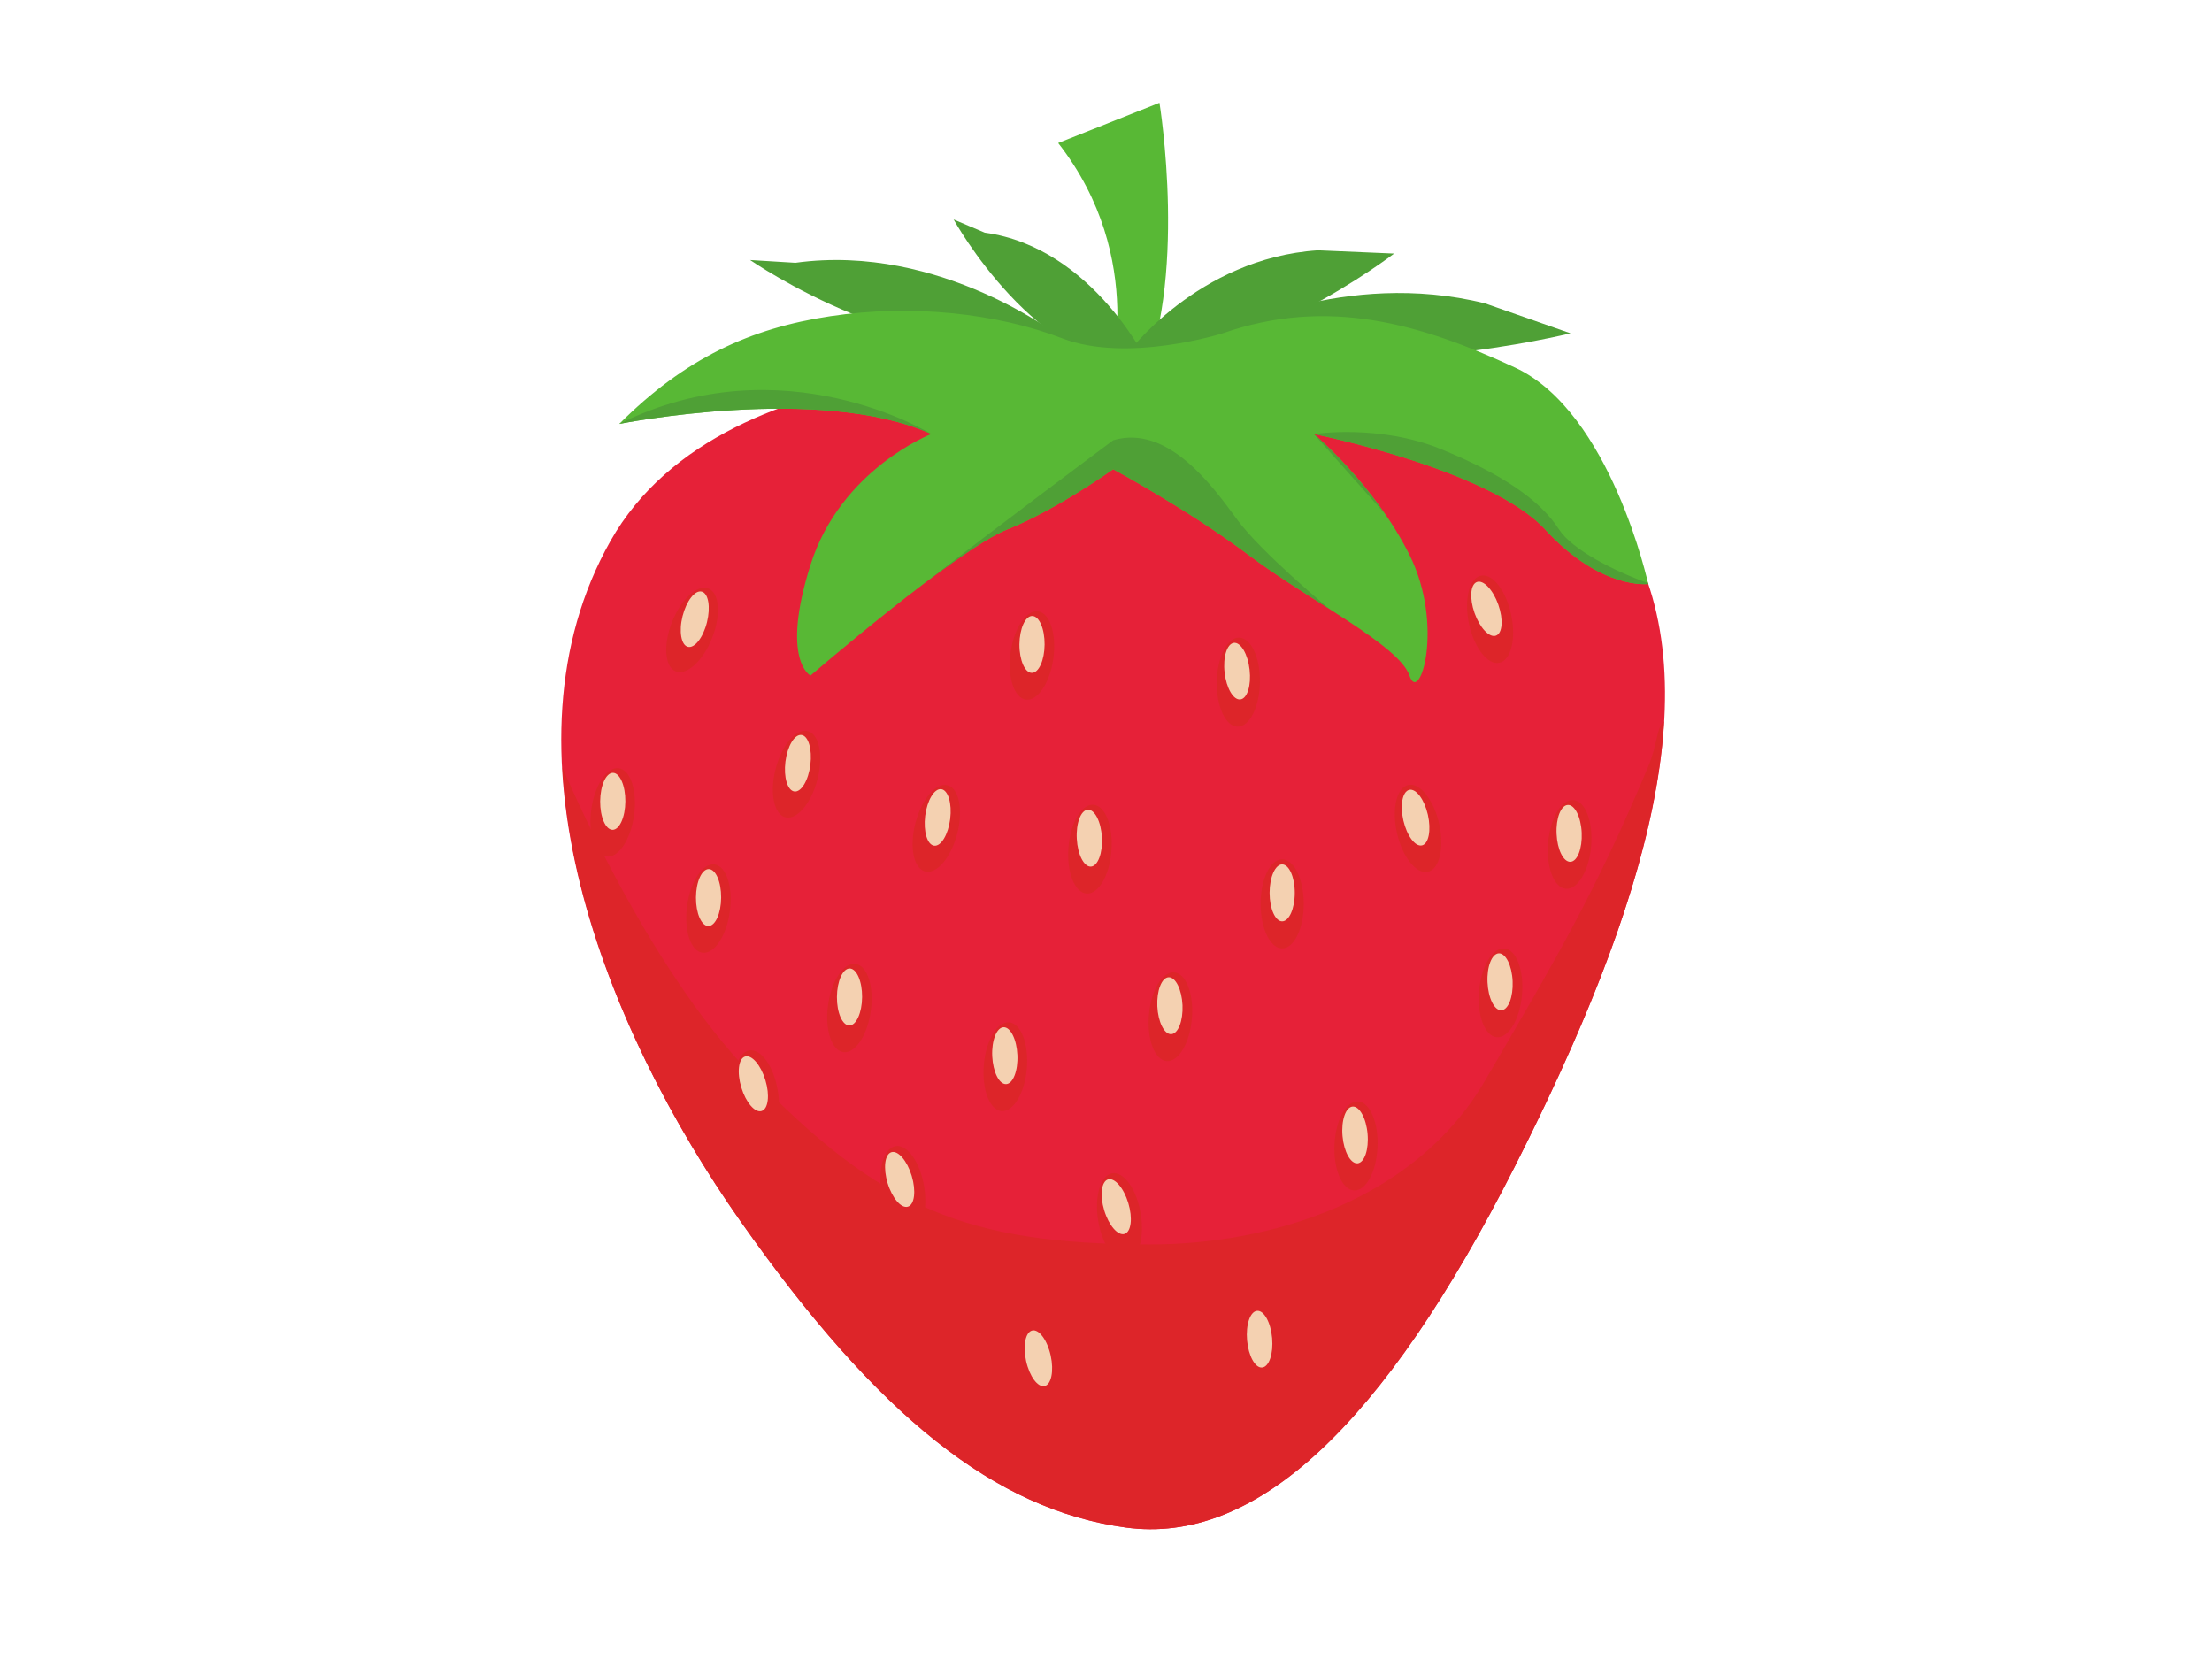 <svg xmlns="http://www.w3.org/2000/svg" xmlns:xlink="http://www.w3.org/1999/xlink" width="200" zoomAndPan="magnify" viewBox="0 0 150 112.5" height="150" preserveAspectRatio="xMidYMid meet" version="1.0"><defs><clipPath id="dce1849431"><path d="M 71 6.969 L 80 6.969 L 80 27 L 71 27 Z M 71 6.969 " clip-rule="nonzero"/></clipPath></defs><g clip-path="url(#dce1849431)"><path fill="#58b835" d="M 75.168 26.129 C 75.168 26.129 77.898 17.551 71.758 9.699 L 78.625 6.969 C 78.625 6.969 80.629 19.246 77.219 26.25 L 75.168 26.129 " fill-opacity="1" fill-rule="nonzero"/></g><path fill="#e62138" d="M 74.074 25.152 C 74.074 25.152 49.277 22.719 41.391 36.695 C 33.504 50.668 40.906 69.574 50.234 82.84 C 59.566 96.105 67.523 102.375 76.324 103.582 C 85.121 104.789 93.801 96.723 102.734 79.078 C 111.668 61.43 116.258 46.105 110.059 35.891 C 103.859 25.68 89.461 24.258 74.074 25.152 " fill-opacity="1" fill-rule="nonzero"/><path fill="#4fa036" d="M 72.027 22.941 C 72.027 22.941 63.836 16.457 53.938 17.82 L 50.867 17.633 C 50.867 17.633 62.469 25.672 72.027 22.941 " fill-opacity="1" fill-rule="nonzero"/><path fill="#4fa036" d="M 77.969 24.844 C 77.969 24.844 74.199 16.789 66.777 15.777 L 64.668 14.883 C 64.668 14.883 70.359 25.207 77.969 24.844 " fill-opacity="1" fill-rule="nonzero"/><path fill="#4fa036" d="M 82.91 22.602 C 82.91 22.602 91.141 18.199 100.695 20.57 L 106.5 22.602 C 106.5 22.602 91.406 26.355 82.91 22.602 " fill-opacity="1" fill-rule="nonzero"/><path fill="#4fa036" d="M 76.426 24.012 C 76.426 24.012 81.195 17.512 89.371 16.973 L 94.539 17.195 C 94.539 17.195 84.27 25.07 76.426 24.012 " fill-opacity="1" fill-rule="nonzero"/><path fill="#58b835" d="M 63.152 29.43 C 63.152 29.43 57.008 31.816 54.961 38.305 C 52.914 44.789 54.961 45.812 54.961 45.812 C 54.961 45.812 64.859 37.281 68.273 35.914 C 71.684 34.547 75.484 31.816 75.484 31.816 C 75.484 31.816 80.559 34.547 84.656 37.621 C 88.75 40.695 94.895 43.766 95.578 45.812 C 96.262 47.863 97.965 42.402 95.578 37.621 C 93.188 32.84 89.094 29.43 89.094 29.43 C 89.094 29.43 101.039 31.816 104.793 35.914 C 108.547 40.012 111.77 39.602 111.77 39.602 C 111.77 39.602 109.23 27.941 102.746 24.93 C 96.262 21.918 90.004 20.133 82.91 22.602 C 82.91 22.602 76.465 24.648 72.027 22.941 C 67.59 21.234 61.789 20.617 56.328 21.438 C 50.867 22.258 46.43 24.309 41.992 28.746 C 41.992 28.746 55.645 26.016 63.152 29.43 " fill-opacity="1" fill-rule="nonzero"/><path fill="#dd2529" d="M 102.734 79.078 C 108.426 67.836 112.34 57.547 112.84 48.91 C 112.316 49.359 112.418 50.434 111.77 51.98 C 108.207 60.492 105.477 65.102 100.695 73.293 C 95.918 81.488 86 84.402 77.969 84.387 C 65.621 84.367 59.738 82 50.867 72.781 C 43.816 65.461 38.41 52.688 38.141 52.039 C 38.719 62.73 44.039 74.031 50.234 82.84 C 59.566 96.105 67.523 102.375 76.324 103.582 C 85.121 104.789 93.801 96.723 102.734 79.078 " fill-opacity="1" fill-rule="nonzero"/><path fill="#dd2529" d="M 88.41 61.293 C 88.41 62.961 87.754 64.312 86.945 64.312 C 86.137 64.312 85.484 62.961 85.484 61.293 C 85.484 59.625 86.137 58.273 86.945 58.273 C 87.754 58.273 88.41 59.625 88.41 61.293 " fill-opacity="1" fill-rule="nonzero"/><path fill="#f4d1b1" d="M 87.801 60.547 C 87.801 61.613 87.418 62.477 86.945 62.477 C 86.477 62.477 86.094 61.613 86.094 60.547 C 86.094 59.48 86.477 58.617 86.945 58.617 C 87.418 58.617 87.801 59.48 87.801 60.547 " fill-opacity="1" fill-rule="nonzero"/><path fill="#dd2529" d="M 97.59 55.848 C 97.957 57.473 97.621 58.938 96.832 59.117 C 96.047 59.297 95.105 58.125 94.734 56.5 C 94.363 54.871 94.703 53.41 95.492 53.23 C 96.277 53.051 97.219 54.223 97.59 55.848 " fill-opacity="1" fill-rule="nonzero"/><path fill="#f4d1b1" d="M 96.828 55.254 C 97.062 56.293 96.883 57.223 96.426 57.328 C 95.965 57.43 95.402 56.672 95.164 55.633 C 94.926 54.594 95.105 53.668 95.566 53.562 C 96.027 53.457 96.59 54.215 96.828 55.254 " fill-opacity="1" fill-rule="nonzero"/><path fill="#dd2529" d="M 75.371 57.695 C 75.242 59.359 74.488 60.656 73.68 60.594 C 72.875 60.531 72.324 59.133 72.453 57.469 C 72.582 55.809 73.34 54.512 74.145 54.57 C 74.949 54.633 75.5 56.031 75.371 57.695 " fill-opacity="1" fill-rule="nonzero"/><path fill="#f4d1b1" d="M 74.723 56.789 C 74.781 57.855 74.445 58.738 73.977 58.766 C 73.504 58.789 73.078 57.945 73.02 56.883 C 72.961 55.816 73.297 54.934 73.77 54.91 C 74.238 54.883 74.668 55.727 74.723 56.789 " fill-opacity="1" fill-rule="nonzero"/><path fill="#dd2529" d="M 64.91 56.543 C 64.488 58.156 63.516 59.301 62.73 59.094 C 61.949 58.891 61.656 57.418 62.078 55.805 C 62.5 54.191 63.473 53.047 64.254 53.25 C 65.039 53.457 65.332 54.93 64.91 56.543 " fill-opacity="1" fill-rule="nonzero"/><path fill="#f4d1b1" d="M 64.434 55.539 C 64.301 56.594 63.816 57.406 63.348 57.348 C 62.879 57.289 62.609 56.383 62.738 55.324 C 62.871 54.27 63.359 53.457 63.828 53.516 C 64.293 53.574 64.566 54.48 64.434 55.539 " fill-opacity="1" fill-rule="nonzero"/><path fill="#dd2529" d="M 55.43 52.867 C 55.012 54.48 54.035 55.625 53.254 55.422 C 52.473 55.215 52.18 53.742 52.598 52.129 C 53.02 50.516 53.996 49.371 54.777 49.578 C 55.559 49.781 55.852 51.254 55.43 52.867 " fill-opacity="1" fill-rule="nonzero"/><path fill="#f4d1b1" d="M 54.953 51.863 C 54.82 52.918 54.336 53.73 53.871 53.672 C 53.402 53.613 53.129 52.707 53.262 51.648 C 53.395 50.594 53.879 49.781 54.348 49.84 C 54.816 49.898 55.086 50.805 54.953 51.863 " fill-opacity="1" fill-rule="nonzero"/><path fill="#dd2529" d="M 48.293 43.254 C 47.684 44.805 46.578 45.82 45.824 45.527 C 45.074 45.23 44.961 43.73 45.57 42.18 C 46.184 40.629 47.289 39.609 48.039 39.906 C 48.793 40.203 48.906 41.703 48.293 43.254 " fill-opacity="1" fill-rule="nonzero"/><path fill="#f4d1b1" d="M 47.941 42.195 C 47.684 43.23 47.105 43.977 46.648 43.863 C 46.191 43.75 46.027 42.816 46.285 41.785 C 46.547 40.75 47.125 40.004 47.582 40.117 C 48.039 40.23 48.199 41.164 47.941 42.195 " fill-opacity="1" fill-rule="nonzero"/><path fill="#dd2529" d="M 42.996 55.289 C 42.766 56.941 41.934 58.191 41.133 58.082 C 40.332 57.969 39.867 56.539 40.098 54.887 C 40.324 53.238 41.16 51.988 41.961 52.098 C 42.762 52.207 43.227 53.637 42.996 55.289 " fill-opacity="1" fill-rule="nonzero"/><path fill="#f4d1b1" d="M 42.406 54.348 C 42.398 55.414 42.008 56.273 41.539 56.273 C 41.066 56.27 40.691 55.402 40.699 54.336 C 40.707 53.27 41.094 52.406 41.566 52.41 C 42.035 52.414 42.414 53.281 42.406 54.348 " fill-opacity="1" fill-rule="nonzero"/><path fill="#dd2529" d="M 49.492 61.816 C 49.266 63.465 48.43 64.715 47.629 64.605 C 46.828 64.496 46.367 63.066 46.594 61.414 C 46.824 59.762 47.656 58.512 48.457 58.621 C 49.258 58.734 49.723 60.164 49.492 61.816 " fill-opacity="1" fill-rule="nonzero"/><path fill="#f4d1b1" d="M 48.902 60.871 C 48.895 61.938 48.508 62.797 48.035 62.797 C 47.566 62.793 47.188 61.926 47.195 60.859 C 47.203 59.793 47.59 58.934 48.062 58.934 C 48.535 58.938 48.91 59.805 48.902 60.871 " fill-opacity="1" fill-rule="nonzero"/><path fill="#dd2529" d="M 59.051 68.555 C 58.824 70.207 57.988 71.457 57.188 71.348 C 56.387 71.234 55.922 69.805 56.152 68.156 C 56.379 66.504 57.215 65.254 58.016 65.363 C 58.816 65.473 59.281 66.902 59.051 68.555 " fill-opacity="1" fill-rule="nonzero"/><path fill="#f4d1b1" d="M 58.461 67.613 C 58.453 68.68 58.062 69.543 57.594 69.539 C 57.121 69.535 56.746 68.668 56.754 67.602 C 56.762 66.535 57.148 65.672 57.621 65.676 C 58.09 65.68 58.469 66.547 58.461 67.613 " fill-opacity="1" fill-rule="nonzero"/><path fill="#dd2529" d="M 71.43 44.648 C 71.199 46.301 70.367 47.551 69.566 47.441 C 68.766 47.328 68.301 45.902 68.531 44.25 C 68.758 42.598 69.594 41.348 70.395 41.457 C 71.195 41.566 71.656 42.996 71.43 44.648 " fill-opacity="1" fill-rule="nonzero"/><path fill="#f4d1b1" d="M 70.836 43.707 C 70.828 44.773 70.441 45.633 69.969 45.629 C 69.5 45.629 69.125 44.762 69.129 43.695 C 69.141 42.629 69.527 41.766 69.996 41.77 C 70.469 41.773 70.844 42.641 70.836 43.707 " fill-opacity="1" fill-rule="nonzero"/><path fill="#dd2529" d="M 85.438 46.281 C 85.406 47.949 84.73 49.289 83.922 49.277 C 83.113 49.262 82.48 47.898 82.512 46.23 C 82.543 44.562 83.223 43.223 84.027 43.238 C 84.836 43.25 85.469 44.613 85.438 46.281 " fill-opacity="1" fill-rule="nonzero"/><path fill="#f4d1b1" d="M 84.738 45.418 C 84.859 46.477 84.578 47.379 84.109 47.43 C 83.641 47.484 83.164 46.668 83.043 45.609 C 82.922 44.551 83.207 43.648 83.676 43.594 C 84.141 43.543 84.621 44.359 84.738 45.418 " fill-opacity="1" fill-rule="nonzero"/><path fill="#dd2529" d="M 102.477 41.688 C 102.824 43.316 102.465 44.777 101.672 44.945 C 100.883 45.113 99.961 43.926 99.613 42.293 C 99.27 40.664 99.629 39.203 100.422 39.035 C 101.211 38.867 102.133 40.055 102.477 41.688 " fill-opacity="1" fill-rule="nonzero"/><path fill="#f4d1b1" d="M 101.602 41 C 101.957 42.008 101.887 42.949 101.441 43.105 C 100.996 43.262 100.348 42.574 99.992 41.57 C 99.637 40.562 99.711 39.621 100.156 39.465 C 100.598 39.309 101.246 39.996 101.602 41 " fill-opacity="1" fill-rule="nonzero"/><path fill="#dd2529" d="M 107.898 57.387 C 107.754 59.047 106.984 60.34 106.18 60.27 C 105.375 60.199 104.84 58.797 104.98 57.133 C 105.125 55.473 105.895 54.184 106.699 54.25 C 107.504 54.32 108.039 55.723 107.898 57.387 " fill-opacity="1" fill-rule="nonzero"/><path fill="#f4d1b1" d="M 107.258 56.473 C 107.305 57.539 106.965 58.422 106.492 58.441 C 106.023 58.461 105.602 57.617 105.555 56.551 C 105.504 55.484 105.848 54.605 106.32 54.586 C 106.789 54.562 107.211 55.41 107.258 56.473 " fill-opacity="1" fill-rule="nonzero"/><path fill="#dd2529" d="M 103.211 67.449 C 103.07 69.113 102.301 70.402 101.496 70.336 C 100.691 70.266 100.156 68.859 100.297 67.199 C 100.441 65.539 101.207 64.246 102.012 64.316 C 102.82 64.387 103.355 65.789 103.211 67.449 " fill-opacity="1" fill-rule="nonzero"/><path fill="#f4d1b1" d="M 102.574 66.539 C 102.621 67.605 102.281 68.484 101.809 68.508 C 101.336 68.527 100.918 67.68 100.871 66.617 C 100.82 65.551 101.164 64.672 101.637 64.648 C 102.105 64.629 102.527 65.473 102.574 66.539 " fill-opacity="1" fill-rule="nonzero"/><path fill="#dd2529" d="M 80.824 69.07 C 80.684 70.734 79.914 72.023 79.109 71.957 C 78.305 71.887 77.766 70.484 77.91 68.82 C 78.051 67.16 78.82 65.867 79.625 65.938 C 80.43 66.008 80.969 67.41 80.824 69.07 " fill-opacity="1" fill-rule="nonzero"/><path fill="#f4d1b1" d="M 80.188 68.16 C 80.234 69.227 79.891 70.105 79.422 70.129 C 78.949 70.148 78.531 69.301 78.48 68.238 C 78.434 67.172 78.777 66.293 79.246 66.27 C 79.719 66.25 80.137 67.098 80.188 68.16 " fill-opacity="1" fill-rule="nonzero"/><path fill="#dd2529" d="M 69.633 72.461 C 69.488 74.121 68.719 75.41 67.914 75.344 C 67.109 75.273 66.574 73.871 66.715 72.211 C 66.855 70.547 67.625 69.258 68.434 69.328 C 69.238 69.395 69.773 70.797 69.633 72.461 " fill-opacity="1" fill-rule="nonzero"/><path fill="#f4d1b1" d="M 68.992 71.547 C 69.039 72.613 68.695 73.496 68.227 73.516 C 67.754 73.535 67.336 72.691 67.285 71.625 C 67.238 70.559 67.582 69.68 68.051 69.66 C 68.523 69.637 68.945 70.484 68.992 71.547 " fill-opacity="1" fill-rule="nonzero"/><path fill="#dd2529" d="M 62.668 80.461 C 62.938 82.105 62.512 83.547 61.715 83.676 C 60.918 83.809 60.051 82.582 59.781 80.934 C 59.508 79.289 59.934 77.848 60.734 77.719 C 61.531 77.586 62.398 78.816 62.668 80.461 " fill-opacity="1" fill-rule="nonzero"/><path fill="#f4d1b1" d="M 61.824 79.734 C 62.133 80.758 62.016 81.695 61.566 81.828 C 61.117 81.965 60.5 81.25 60.191 80.23 C 59.883 79.207 59.996 78.27 60.449 78.133 C 60.898 77.996 61.516 78.715 61.824 79.734 " fill-opacity="1" fill-rule="nonzero"/><path fill="#dd2529" d="M 52.746 73.973 C 53.016 75.617 52.59 77.059 51.793 77.188 C 50.996 77.32 50.129 76.094 49.859 74.445 C 49.59 72.801 50.016 71.359 50.812 71.23 C 51.609 71.098 52.477 72.324 52.746 73.973 " fill-opacity="1" fill-rule="nonzero"/><path fill="#f4d1b1" d="M 51.902 73.246 C 52.211 74.266 52.098 75.203 51.645 75.34 C 51.195 75.477 50.578 74.762 50.27 73.742 C 49.961 72.719 50.078 71.781 50.527 71.645 C 50.98 71.508 51.594 72.227 51.902 73.246 " fill-opacity="1" fill-rule="nonzero"/><path fill="#dd2529" d="M 77.355 82.305 C 77.629 83.953 77.199 85.395 76.402 85.523 C 75.605 85.656 74.738 84.426 74.469 82.781 C 74.199 81.137 74.625 79.695 75.422 79.562 C 76.219 79.434 77.086 80.66 77.355 82.305 " fill-opacity="1" fill-rule="nonzero"/><path fill="#f4d1b1" d="M 76.512 81.582 C 76.82 82.602 76.707 83.539 76.254 83.676 C 75.805 83.812 75.188 83.098 74.879 82.074 C 74.57 81.055 74.688 80.117 75.137 79.98 C 75.586 79.844 76.203 80.559 76.512 81.582 " fill-opacity="1" fill-rule="nonzero"/><path fill="#dd2529" d="M 93.414 77.77 C 93.344 79.438 92.637 80.758 91.828 80.727 C 91.02 80.691 90.422 79.312 90.492 77.648 C 90.562 75.98 91.273 74.656 92.082 74.691 C 92.887 74.727 93.484 76.105 93.414 77.77 " fill-opacity="1" fill-rule="nonzero"/><path fill="#f4d1b1" d="M 92.738 76.887 C 92.832 77.949 92.527 78.844 92.059 78.887 C 91.59 78.926 91.133 78.102 91.039 77.039 C 90.945 75.977 91.25 75.082 91.719 75.039 C 92.188 75 92.645 75.824 92.738 76.887 " fill-opacity="1" fill-rule="nonzero"/><path fill="#dd2529" d="M 86.945 91.617 C 86.875 93.285 86.164 94.609 85.355 94.574 C 84.551 94.539 83.953 93.164 84.02 91.496 C 84.09 89.828 84.801 88.508 85.609 88.539 C 86.418 88.574 87.016 89.953 86.945 91.617 " fill-opacity="1" fill-rule="nonzero"/><path fill="#f4d1b1" d="M 86.266 90.738 C 86.359 91.797 86.059 92.691 85.586 92.734 C 85.117 92.777 84.66 91.949 84.566 90.887 C 84.473 89.824 84.777 88.93 85.246 88.891 C 85.715 88.848 86.172 89.676 86.266 90.738 " fill-opacity="1" fill-rule="nonzero"/><path fill="#dd2529" d="M 72.035 92.711 C 72.176 94.375 71.641 95.777 70.836 95.848 C 70.031 95.914 69.262 94.625 69.117 92.961 C 68.977 91.301 69.512 89.898 70.316 89.828 C 71.121 89.758 71.891 91.051 72.035 92.711 " fill-opacity="1" fill-rule="nonzero"/><path fill="#f4d1b1" d="M 71.25 91.926 C 71.477 92.965 71.293 93.891 70.832 93.992 C 70.371 94.094 69.812 93.332 69.582 92.289 C 69.355 91.25 69.539 90.324 70 90.223 C 70.461 90.121 71.02 90.883 71.25 91.926 " fill-opacity="1" fill-rule="nonzero"/><path fill="#4fa036" d="M 83.891 35.23 C 82.266 33.012 79.207 28.746 75.488 29.855 C 75.488 29.855 67.008 36.18 63.023 39.297 C 63.016 39.305 63.012 39.309 63.004 39.316 C 65.086 37.754 67.078 36.395 68.273 35.914 C 71.684 34.547 75.484 31.816 75.484 31.816 C 75.484 31.816 80.559 34.547 84.656 37.621 C 86.312 38.867 88.305 40.109 90.137 41.285 C 90.137 41.285 85.516 37.449 83.891 35.23 " fill-opacity="1" fill-rule="nonzero"/><path fill="#4fa036" d="M 89.094 29.43 L 93.871 34.793 C 91.625 31.562 89.094 29.43 89.094 29.43 " fill-opacity="1" fill-rule="nonzero"/><path fill="#4fa036" d="M 111.77 39.602 C 111.77 39.602 111.758 39.559 111.754 39.539 C 109.441 38.723 106.602 37.262 105.73 35.914 C 104.445 33.922 101.891 32.16 97.711 30.453 C 93.531 28.746 89.094 29.43 89.094 29.43 C 89.094 29.43 101.039 31.816 104.793 35.914 C 108.547 40.012 111.77 39.602 111.77 39.602 " fill-opacity="1" fill-rule="nonzero"/><path fill="#4fa036" d="M 63.152 29.43 C 63.152 29.43 53.086 23.199 41.992 28.746 C 41.992 28.746 55.645 26.016 63.152 29.43 " fill-opacity="1" fill-rule="nonzero"/></svg>